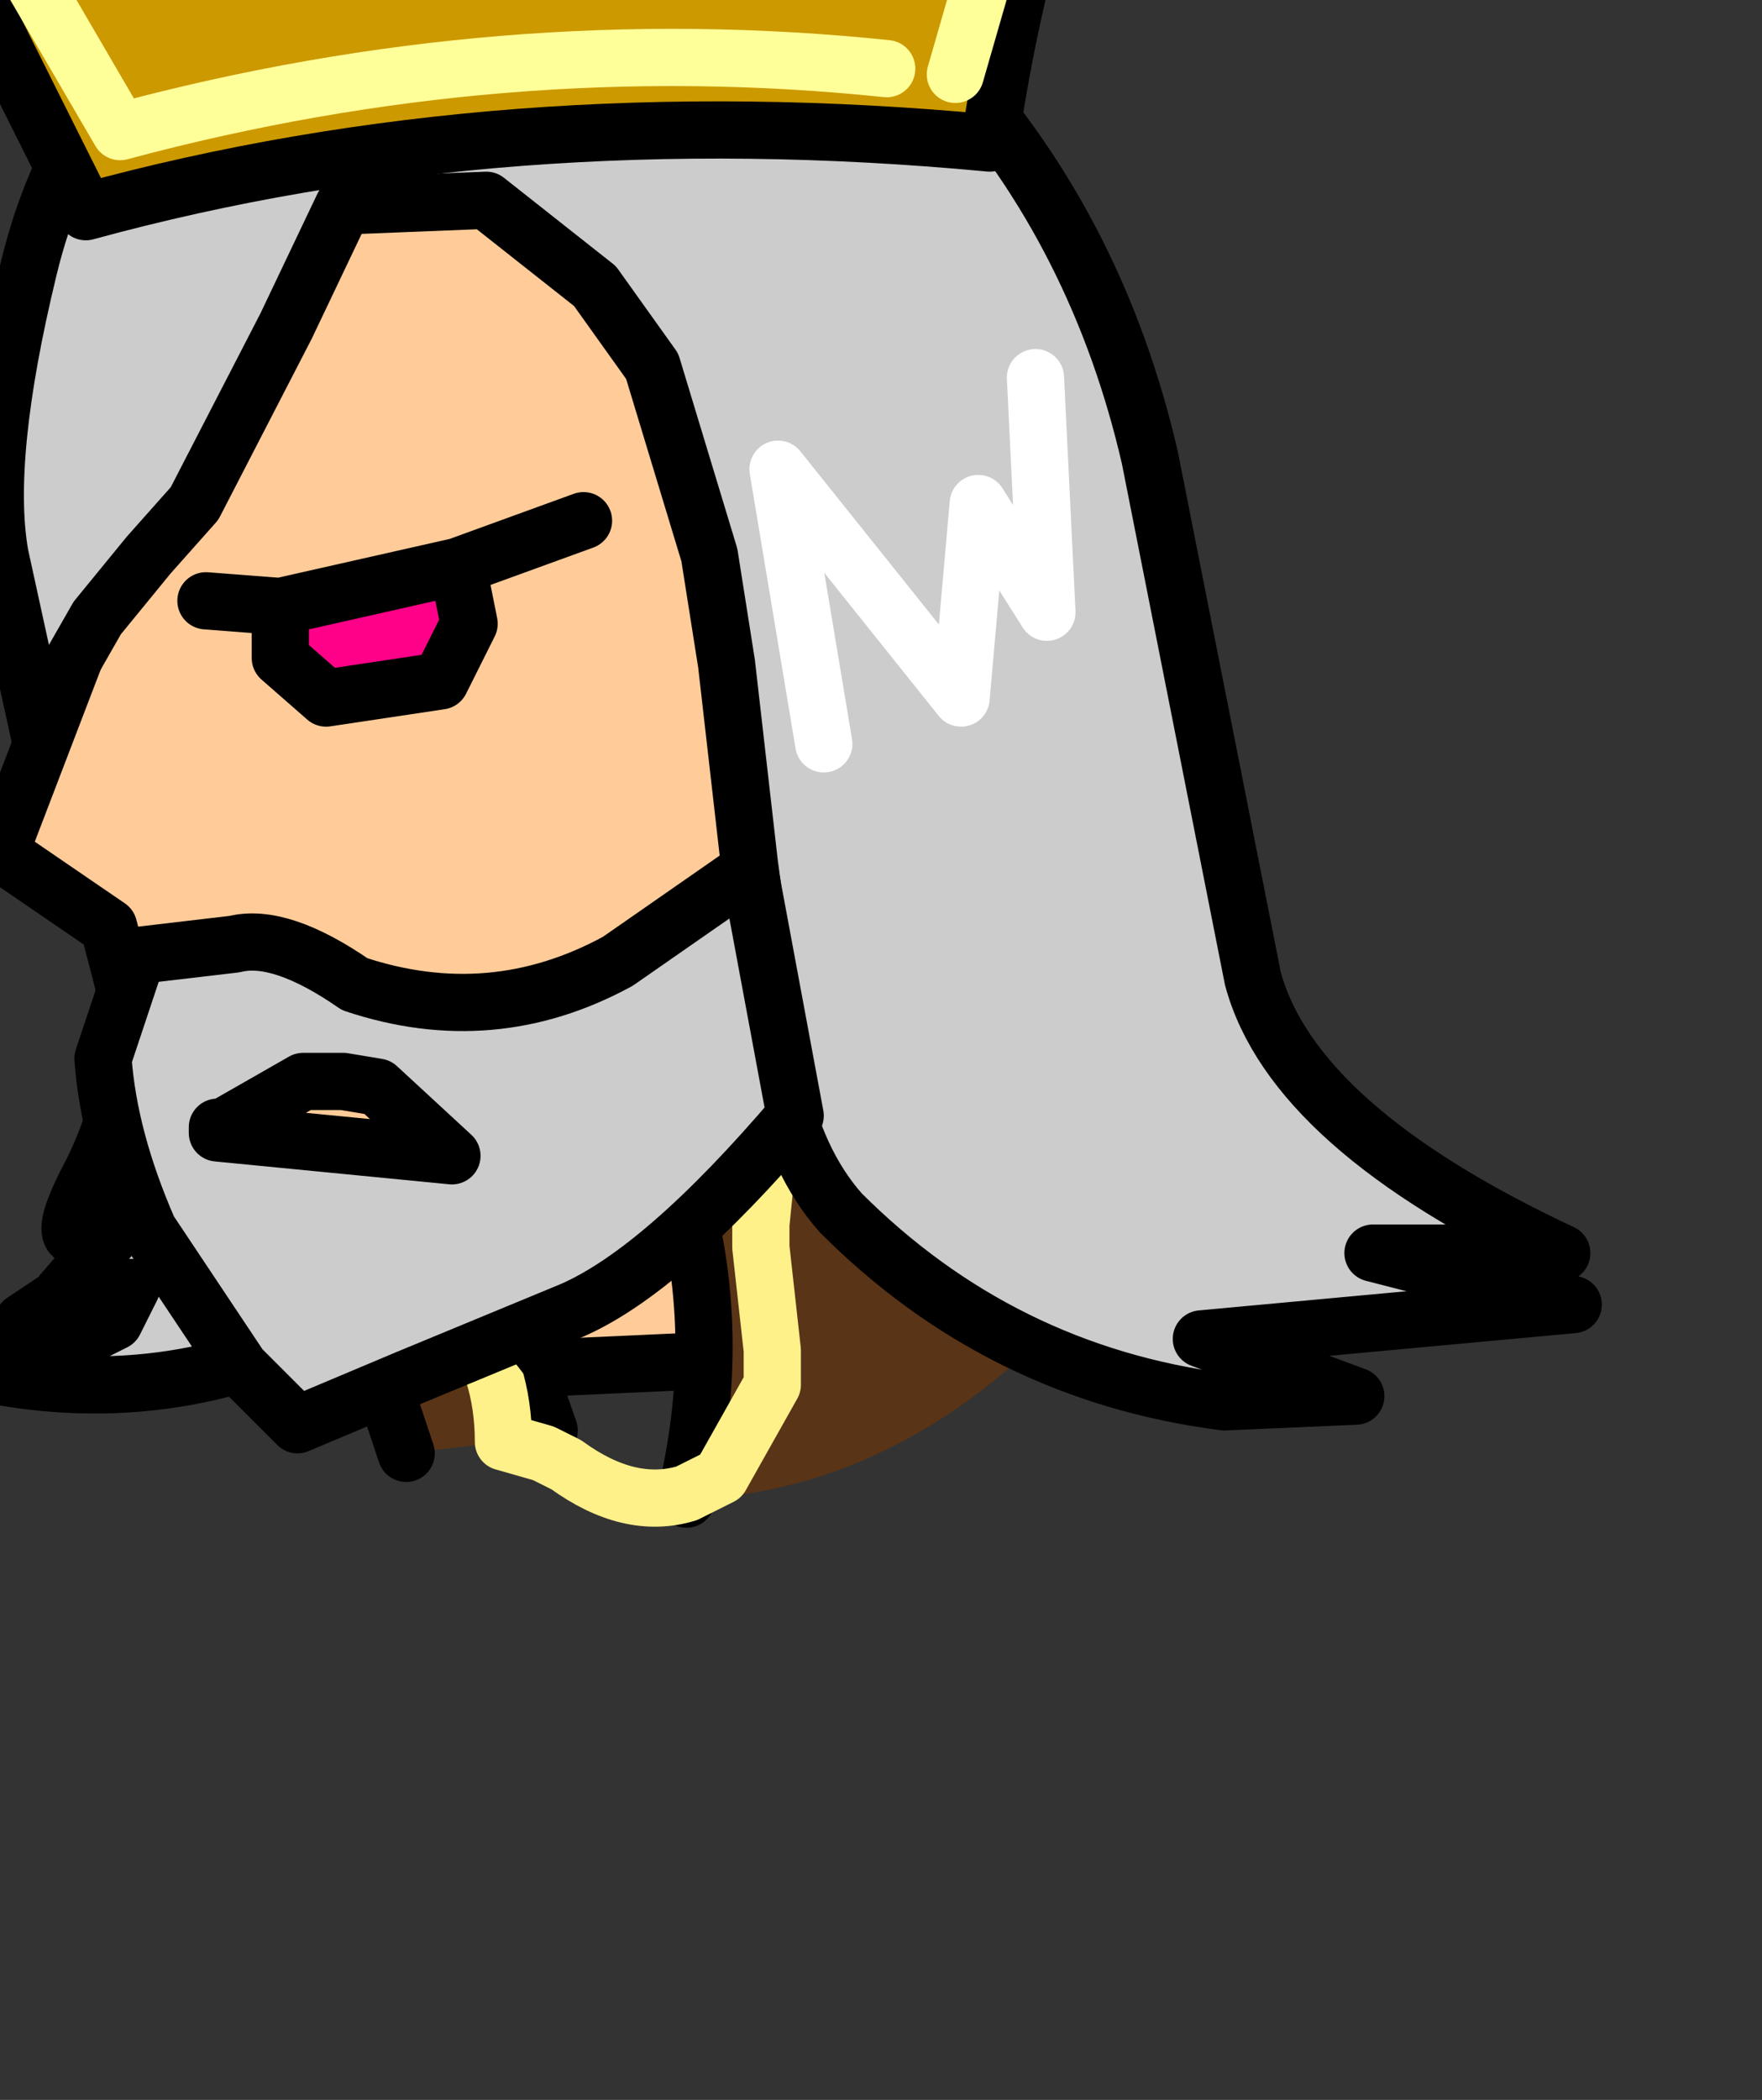 <?xml version="1.0" encoding="UTF-8" standalone="no"?>
<svg xmlns:xlink="http://www.w3.org/1999/xlink" height="18.35px" width="15.4px" xmlns="http://www.w3.org/2000/svg">
  <rect width="100%" height="100%" fill="#333333" stroke="none"/>
  <g transform="matrix(1.0, 0.0, 0.0, 1.0, 0.0, 0.0)">
    <path d="M6.8 4.75 L7.45 4.3 Q8.4 4.45 8.45 5.5 L8.45 5.85 8.45 5.5 Q8.4 4.45 7.45 4.3 L6.8 4.75 M4.25 10.8 L2.85 11.2 Q2.35 11.35 1.9 10.7 L1.25 9.25 0.95 8.1 0.0 7.45 0.9 5.1 0.85 3.85 Q0.75 3.15 1.05 2.6 L1.6 1.5 Q2.05 0.7 3.0 0.35 L6.15 0.15 7.1 0.55 8.3 1.35 Q9.6 2.6 9.65 4.4 9.65 5.6 8.45 5.85 L8.15 6.55 7.7 6.9 7.6 6.95 Q7.3 7.6 7.3 8.3 L7.05 9.4 5.7 10.3 4.25 10.8 5.7 10.3 7.05 9.4 7.3 8.3 Q7.3 7.6 7.6 6.95 L7.7 6.9 8.15 6.55 8.2 6.7 8.65 11.35 8.15 11.8 4.85 11.95 Q4.35 11.45 4.25 10.8 M2.45 5.75 L2.85 6.1 3.85 5.95 4.1 5.45 4.0 4.95 2.45 5.3 2.45 5.75 M5.1 4.55 L4.0 4.95 5.1 4.55 M1.8 5.25 L2.45 5.3 1.8 5.25" fill="#ffcc99" fill-rule="evenodd" stroke="none"/>
    <path d="M2.45 5.75 L2.45 5.3 4.0 4.95 4.1 5.45 3.85 5.95 2.85 6.1 2.45 5.75" fill="#fe0188" fill-rule="evenodd" stroke="none"/>
    <path d="M8.45 5.85 L8.45 5.5 Q8.4 4.45 7.45 4.3 L6.8 4.75 M8.15 6.55 L8.45 5.85 Q9.65 5.6 9.65 4.4 9.6 2.6 8.3 1.35 L7.1 0.55 6.15 0.15 3.0 0.35 Q2.05 0.7 1.6 1.5 L1.05 2.6 Q0.75 3.15 0.85 3.85 L0.9 5.1 0.0 7.45 0.95 8.1 1.25 9.25 1.9 10.7 Q2.35 11.35 2.85 11.2 L4.25 10.8 5.7 10.3 7.05 9.4 7.3 8.3 Q7.3 7.6 7.6 6.95 L7.7 6.9 8.15 6.55 8.2 6.7 8.65 11.35 8.15 11.8 4.85 11.95 Q4.35 11.45 4.25 10.8 M2.45 5.75 L2.85 6.1 3.85 5.95 4.1 5.45 4.0 4.95 2.45 5.3 2.45 5.75 M2.45 5.3 L1.8 5.25 M4.0 4.95 L5.1 4.55" fill="none" stroke="#000000" stroke-linecap="round" stroke-linejoin="round" stroke-width="0.5"/>
    <path d="M3.15 11.05 L3.15 10.65 4.15 10.65 4.8 12.5 4.4 12.6 Q4.4 11.95 4.05 11.5 3.65 11.05 3.15 11.05 3.65 11.05 4.05 11.5 4.4 11.95 4.4 12.6 L3.55 12.7 3.3 11.95 3.15 11.05 M6.0 13.05 Q6.35 11.55 5.9 10.2 L6.9 9.7 8.25 8.8 9.1 8.4 9.25 8.6 Q9.75 9.6 9.65 10.7 L9.55 11.3 9.1 11.7 Q7.7 13.05 6.0 13.1 L6.0 13.05 6.3 12.9 6.75 12.1 6.75 11.8 6.65 10.9 6.65 10.7 6.7 10.2 6.8 10.15 8.2 9.45 8.65 9.15 8.2 9.45 6.8 10.15 6.7 10.2 6.65 10.7 6.65 10.9 6.75 11.8 6.75 12.1 6.3 12.9 6.0 13.05" fill="#5a3416" fill-rule="evenodd" stroke="none"/>
    <path d="M4.8 12.5 L4.15 10.65 3.15 10.65 3.15 11.05 3.3 11.95 3.55 12.7 M6.0 13.05 Q6.35 11.55 5.9 10.2 L6.9 9.7 8.25 8.8 9.1 8.4 9.25 8.6 Q9.75 9.6 9.65 10.7 L9.55 11.3 M6.0 13.1 L6.0 13.05" fill="none" stroke="#000000" stroke-linecap="round" stroke-linejoin="round" stroke-width="0.5"/>
    <path d="M3.15 11.05 Q3.65 11.05 4.05 11.5 4.4 11.95 4.4 12.6 L4.75 12.7 4.95 12.8 Q5.5 13.2 6.0 13.05 L6.3 12.9 6.75 12.1 6.75 11.8 6.65 10.9 6.65 10.7 6.7 10.2 6.8 10.15 8.2 9.45 8.65 9.15" fill="none" stroke="#fff18a" stroke-linecap="round" stroke-linejoin="round" stroke-width="0.5"/>
    <path d="M3.75 -0.35 L5.9 -0.75 Q7.1 -0.8 8.35 0.65 9.6 2.05 10.05 4.0 L10.95 8.55 Q11.3 9.85 13.65 10.95 L12.0 10.95 13.75 11.4 10.5 11.7 11.85 12.2 10.7 12.25 Q8.75 12.0 7.35 10.6 6.95 10.15 6.8 9.4 L6.55 7.55 6.35 5.8 6.2 4.85 5.7 3.2 5.2 2.5 4.25 1.75 3.0 1.8 2.5 2.85 1.7 4.4 1.3 4.85 0.85 5.4 0.65 5.75 0.35 6.45 0.0 4.85 Q-0.15 4.0 0.25 2.35 0.65 0.7 1.85 0.1 3.05 -0.5 3.75 -0.35 M9.05 3.3 L9.15 5.35 8.55 4.4 8.4 6.1 6.8 4.1 7.2 6.5 6.8 4.1 8.4 6.1 8.55 4.4 9.15 5.35 9.05 3.3 M4.1 10.9 L3.1 11.5 Q1.55 12.35 -0.15 12.0 0.0 11.9 0.7 11.7 L1.0 11.55 1.15 11.25 0.9 11.45 0.2 11.55 0.5 11.35 1.1 10.65 1.1 10.5 1.1 10.45 0.85 10.75 Q0.4 11.0 0.8 10.25 1.25 9.35 1.05 8.45 L1.3 9.25 Q1.65 10.45 2.4 11.2 L4.1 10.9" fill="#cccccc" fill-rule="evenodd" stroke="none"/>
    <path d="M3.75 -0.35 Q3.05 -0.5 1.85 0.1 0.65 0.7 0.25 2.35 -0.15 4.0 0.0 4.85 L0.35 6.45 0.65 5.75 0.85 5.4 1.3 4.85 1.7 4.4 2.5 2.85 3.0 1.8 4.25 1.75 5.2 2.5 5.7 3.2 6.2 4.85 6.35 5.8 6.55 7.55 6.8 9.4 Q6.95 10.15 7.35 10.6 8.75 12.0 10.7 12.25 L11.85 12.2 10.5 11.7 13.75 11.4 12.0 10.95 13.65 10.95 Q11.3 9.85 10.95 8.55 L10.05 4.0 Q9.6 2.05 8.35 0.65 7.1 -0.8 5.9 -0.75 L3.75 -0.35 M4.1 10.9 L2.4 11.2 Q1.65 10.45 1.3 9.25 L1.05 8.45 Q1.25 9.35 0.8 10.25 0.4 11.0 0.85 10.75 L1.1 10.45 1.1 10.5 1.1 10.65 0.5 11.35 0.2 11.55 0.9 11.45 1.15 11.25 1.0 11.55 0.7 11.7 Q0.0 11.9 -0.15 12.0 1.55 12.35 3.1 11.5 L4.1 10.9 4.25 10.85 4.5 11.5 4.85 11.95 M4.1 10.9 L4.25 10.85" fill="none" stroke="#000000" stroke-linecap="round" stroke-linejoin="round" stroke-width="0.5"/>
    <path d="M7.2 6.5 L6.8 4.1 8.4 6.1 8.55 4.4 9.15 5.35 9.05 3.3" fill="none" stroke="#ffffff" stroke-linecap="round" stroke-linejoin="round" stroke-width="0.5"/>
    <path d="M1.2 8.35 L2.05 8.25 Q2.45 8.15 3.1 8.6 4.3 9.0 5.4 8.4 L6.55 7.6 6.95 9.75 Q5.8 11.1 5.0 11.45 L3.55 12.05 2.6 12.45 2.1 11.95 1.3 10.75 Q0.95 9.95 0.9 9.25 L1.2 8.35 M1.95 9.85 L1.9 9.85 1.9 9.9 3.95 10.1 3.3 9.5 3.0 9.45 2.65 9.45 1.95 9.85" fill="#cccccc" fill-rule="evenodd" stroke="none"/>
    <path d="M4.85 -3.95 L4.75 -3.95 Q4.2 -3.95 4.2 -3.4 4.2 -2.95 4.7 -2.9 L4.75 -2.9 5.15 -3.15 5.3 -3.45 Q5.3 -3.9 4.85 -3.95 L4.85 -4.2 4.85 -3.95 M-1.2 -1.95 L-1.65 -2.85 -0.7 -2.9 -0.4 -2.4 Q0.25 -2.55 0.45 -2.1 0.0 -1.25 1.05 -0.7 2.75 0.0 3.95 -1.55 4.6 -2.9 3.3 -3.65 L4.2 -4.0 4.6 -5.0 4.95 -5.05 5.35 -3.95 6.1 -3.55 5.75 -2.4 Q5.65 -1.9 5.85 -1.4 L6.15 -1.0 7.85 -0.95 Q8.75 -1.45 8.65 -2.5 L8.45 -2.9 8.6 -3.35 10.3 -3.95 9.95 -3.15 9.6 -3.25 9.45 -3.2 Q9.05 -3.15 9.05 -2.7 9.05 -2.45 9.2 -2.3 L9.55 -2.2 Q8.9 -0.5 8.65 1.25 4.4 0.85 0.75 1.85 L-0.7 -1.05 -0.4 -1.25 -0.35 -1.25 -0.25 -1.55 Q-0.25 -2.0 -0.8 -2.05 L-1.2 -1.95 M-1.0 -2.35 L-0.8 -2.05 -1.0 -2.35 M4.45 -1.1 L4.7 -2.9 4.45 -1.1 M7.75 0.6 Q4.4 0.25 1.05 1.15 L-0.35 -1.25 1.05 1.15 Q4.4 0.25 7.75 0.6 M8.35 0.65 L9.2 -2.3 8.35 0.65" fill="#cc9900" fill-rule="evenodd" stroke="none"/>
    <path d="M4.7 -2.9 Q4.2 -2.95 4.2 -3.4 4.2 -3.95 4.75 -3.95 L4.85 -3.95 Q5.3 -3.9 5.3 -3.45 L5.15 -3.15 4.75 -2.9 4.7 -2.9 M9.95 -3.15 L10.15 -2.75 10.0 -2.45 9.6 -2.2 9.55 -2.2 9.2 -2.3 Q9.05 -2.45 9.05 -2.7 9.05 -3.15 9.45 -3.2 L9.6 -3.25 9.95 -3.15 M-0.7 -1.05 L-0.8 -1.05 Q-1.35 -1.05 -1.35 -1.55 L-1.2 -1.95 -0.8 -2.05 Q-0.25 -2.0 -0.25 -1.55 L-0.35 -1.25 -0.4 -1.25 -0.7 -1.05" fill="#d50000" fill-rule="evenodd" stroke="none"/>
    <path d="M-1.2 -1.95 L-1.65 -2.85 -0.7 -2.9 -0.4 -2.4 Q0.25 -2.55 0.45 -2.1 0.0 -1.25 1.05 -0.7 2.75 0.0 3.95 -1.55 4.6 -2.9 3.3 -3.65 L4.2 -4.0 4.6 -5.0 4.95 -5.05 5.35 -3.95 6.1 -3.55 5.75 -2.4 Q5.65 -1.9 5.85 -1.4 L6.15 -1.0 7.85 -0.95 Q8.75 -1.45 8.65 -2.5 L8.45 -2.9 8.6 -3.35 10.3 -3.95 9.95 -3.15 M9.55 -2.2 Q8.9 -0.5 8.65 1.25 4.4 0.85 0.75 1.85 L-0.7 -1.05 M1.2 8.35 L2.05 8.25 Q2.45 8.15 3.1 8.6 4.3 9.0 5.4 8.4 L6.55 7.6 6.95 9.75 Q5.8 11.1 5.0 11.45 L3.55 12.05 2.6 12.45 2.1 11.95 1.3 10.75 Q0.95 9.95 0.9 9.25 L1.2 8.35 M1.9 9.9 L1.95 9.85 1.9 9.85 1.9 9.9 3.95 10.1 3.3 9.5 3.0 9.45 2.65 9.45 1.95 9.85" fill="none" stroke="#000000" stroke-linecap="round" stroke-linejoin="round" stroke-width="0.5"/>
    <path d="M4.85 -3.95 L4.85 -4.2 M-0.8 -2.05 L-1.0 -2.35 M4.7 -2.9 L4.45 -1.1 M-0.35 -1.25 L1.05 1.15 Q4.4 0.25 7.75 0.6 M9.2 -2.3 L8.35 0.65" fill="none" stroke="#ffff99" stroke-linecap="round" stroke-linejoin="round" stroke-width="0.5"/>
  </g>
</svg>
